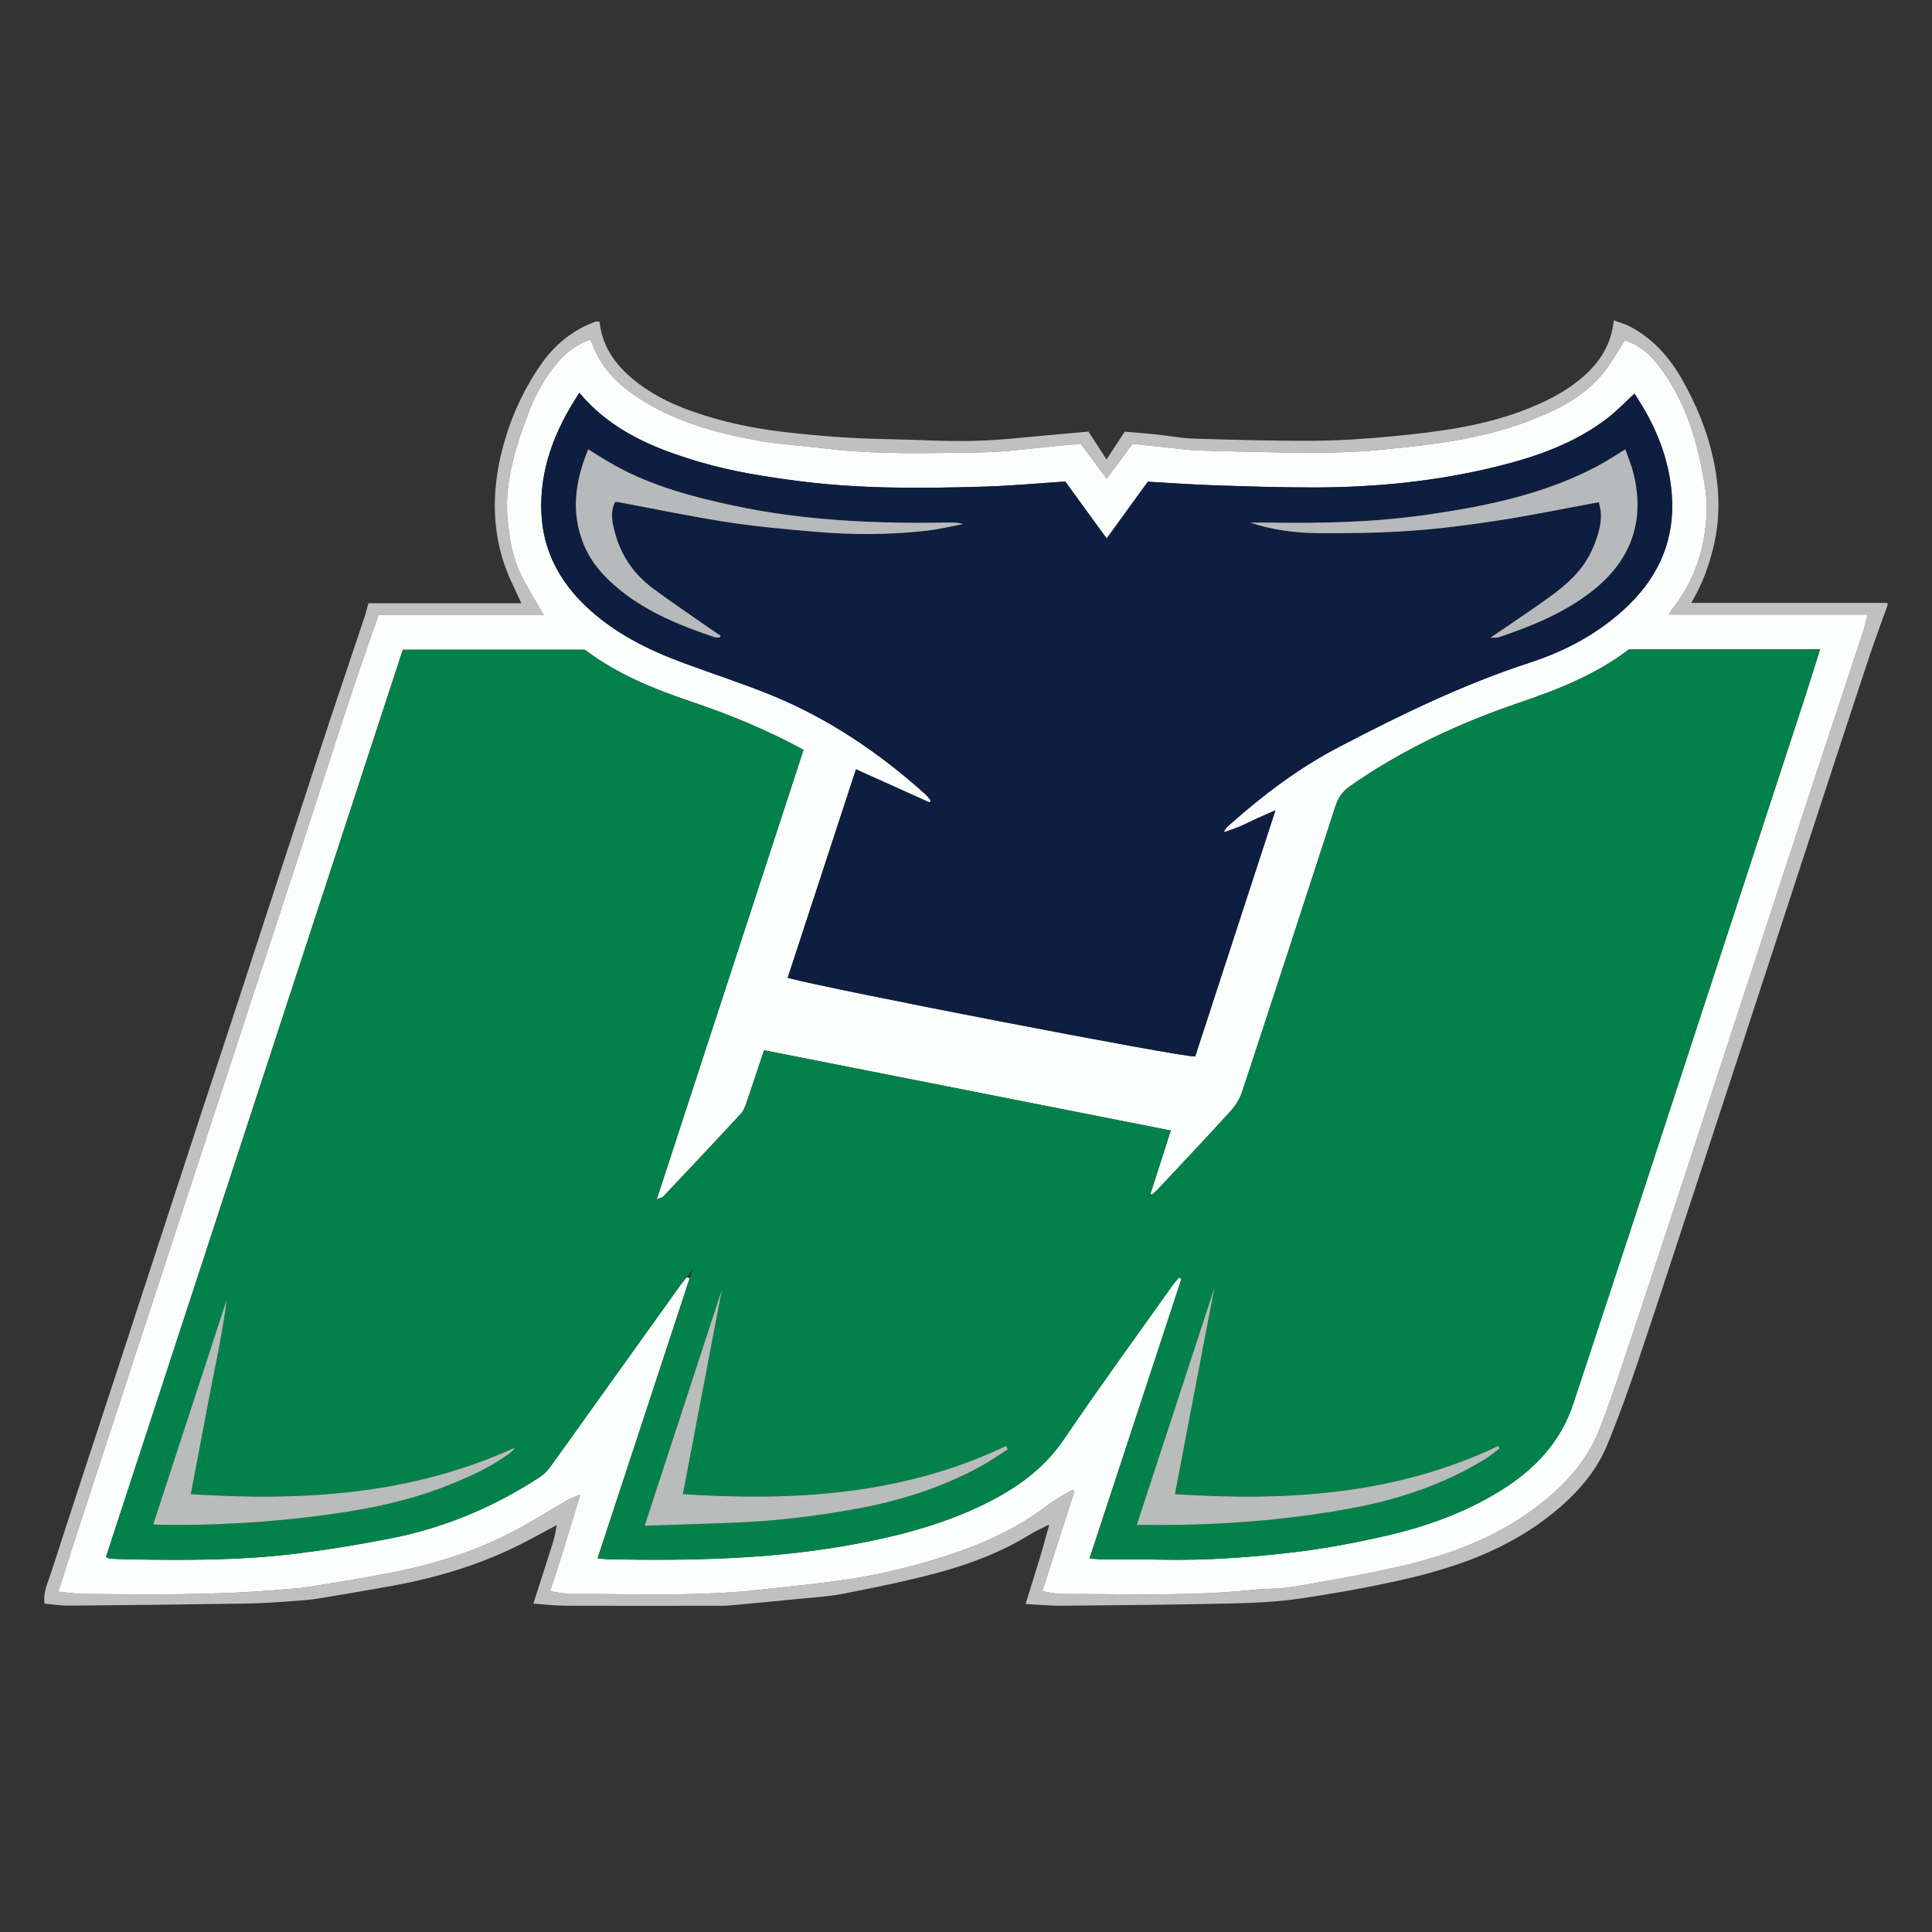<?xml version="1.0" encoding="utf-8"?>
<!-- Generator: Adobe Illustrator 24.1.2, SVG Export Plug-In . SVG Version: 6.00 Build 0)  -->
<svg version="1.1" id="Layer_1" xmlns="http://www.w3.org/2000/svg" xmlns:xlink="http://www.w3.org/1999/xlink" x="0px" y="0px"
	 viewBox="0 0 200 200" style="enable-background:new 0 0 200 200;" xml:space="preserve">
<rect x="0" y="0" width="200" height="200" fill="#333333" stroke="none"/>
<g>
	<path style="fill:#C0C0C0;" d="M195.399,62.654c-0.634,1.779-1.301,3.546-1.896,5.337c-1.686,5.074-3.345,10.156-5.007,15.237
		c-2.795,8.544-5.586,17.09-8.379,25.634c-1.6,4.893-3.197,9.787-4.804,14.68c-1.903,5.794-3.783,11.595-5.737,17.373
		c-0.99,2.925-2.028,5.839-3.209,8.692c-1.181,2.85-3.226,5.101-5.598,7.026c-4.61,3.742-10.06,5.66-15.749,6.939
		c-3.424,0.77-6.892,1.387-10.366,1.899c-2.305,0.34-4.653,0.462-6.987,0.514c-5.887,0.134-11.775,0.187-17.664,0.242
		c-1.22,0.012-2.441-0.11-3.84-0.179c0.562-1.808,1.083-3.446,1.578-5.089c0.308-1.019,0.576-2.052,0.863-3.078
		c0.043-0.048,0.088-0.093,0.132-0.141c-0.019-0.017-0.038-0.033-0.057-0.05c-0.038,0.05-0.077,0.1-0.115,0.151
		c-0.665,0.344-1.351,0.65-1.987,1.04c-3.008,1.839-6.275,3.075-9.651,3.972c-3.164,0.842-6.382,1.49-9.596,2.123
		c-1.547,0.304-3.137,0.39-4.711,0.548c-2.398,0.242-4.799,0.462-7.2,0.682c-0.356,0.033-0.717,0.022-1.076,0.022
		c-5.258,0.005-10.519,0.017-15.778-0.002c-1.059-0.005-2.119-0.134-3.353-0.218c0.729-2.274,1.423-4.4,2.088-6.535
		c0.163-0.521,0.227-1.074,0.337-1.612c0.043-0.033,0.086-0.067,0.045-0.036c0.033-0.038-0.002,0.002-0.038,0.043
		c-1.327,0.705-2.635,1.444-3.981,2.111c-4.003,1.985-8.238,3.278-12.619,4.099c-2.678,0.5-5.364,0.954-8.051,1.394
		c-0.897,0.146-1.808,0.213-2.716,0.275c-1.504,0.103-3.008,0.227-4.512,0.249c-6.208,0.096-12.416,0.167-18.623,0.222
		c-0.823,0.007-1.645-0.132-2.525-0.208c-0.179-1.196,0.337-2.169,0.653-3.149c2.159-6.703,4.374-13.386,6.562-20.077
		c2.927-8.943,5.842-17.892,8.769-26.835c1.389-4.247,2.805-8.484,4.192-12.731c2.913-8.908,5.801-17.822,8.723-26.727
		c1.368-4.17,2.788-8.322,4.18-12.485c0.163-0.483,0.28-0.983,0.442-1.559c5.268,0,10.514,0,15.835,0
		c-0.433-0.928-0.827-1.738-1.191-2.563c-1.138-2.58-1.624-5.313-1.552-8.102c0.045-1.724,0.313-3.477,0.739-5.153
		c0.806-3.168,2.128-6.141,3.993-8.85c1.411-2.049,3.243-3.57,5.586-4.45c0.108-0.041,0.23-0.038,0.344-0.048
		c0.036-0.002,0.077,0.022,0.182,0.053c0.232,2.346,1.459,4.197,3.214,5.718c1.822,1.578,3.95,2.661,6.201,3.47
		c3.209,1.153,6.521,1.841,9.917,2.226c3.391,0.385,6.784,0.643,10.194,0.705c3.099,0.055,6.203,0.261,9.297,0.184
		c2.843-0.072,5.679-0.428,8.52-0.665c1.064-0.088,2.126-0.194,3.259-0.299c0.583,0.902,1.16,1.791,1.868,2.886
		c0.672-1.023,1.246-1.896,1.889-2.874c1.055,0.093,2.152,0.175,3.245,0.287c1.296,0.136,2.587,0.392,3.886,0.433
		c4.135,0.124,8.271,0.246,12.406,0.222c2.733-0.017,5.471-0.201,8.193-0.464c4.522-0.438,9.034-0.995,13.334-2.602
		c2.32-0.868,4.531-1.935,6.406-3.58c1.715-1.504,2.91-3.336,3.149-5.82c0.629,0.237,1.203,0.385,1.71,0.655
		c2.353,1.248,4.056,3.161,5.352,5.443c1.437,2.528,2.556,5.191,3.197,8.042c0.703,3.13,0.825,6.246,0.045,9.402
		c-0.485,1.975-1.169,3.845-2.279,5.71c6.865,0,13.59,0,20.316,0C195.399,62.496,195.399,62.575,195.399,62.654z M60.019,154.735
		l0.029,0.029c-0.607,2.004-1.208,4.01-1.827,6.009c-0.404,1.306-0.842,2.599-1.279,3.953c0.832,0.11,1.535,0.285,2.236,0.282
		c6.48-0.022,12.968,0.285,19.434-0.433c2.788-0.311,5.581-0.591,8.362-0.968c3.57-0.485,7.071-1.315,10.507-2.396
		c3.962-1.248,7.724-2.898,11.048-5.452c0.765-0.588,1.645-1.031,2.47-1.54c0.072,0.06,0.141,0.117,0.213,0.177
		c-1.102,3.429-2.202,6.858-3.312,10.311c0.497,0.098,0.88,0.196,1.267,0.242c0.433,0.05,0.87,0.074,1.306,0.072
		c6.401-0.026,12.808,0.244,19.195-0.438c1.38-0.146,2.788-0.077,4.149-0.311c3.735-0.643,7.478-1.279,11.167-2.131
		c4.936-1.138,9.654-2.879,13.786-5.93c3.025-2.233,5.536-4.893,6.896-8.475c0.634-1.667,1.229-3.348,1.793-5.038
		c1.97-5.897,3.926-11.801,5.871-17.707c1.559-4.74,3.09-9.491,4.639-14.235c2.705-8.283,5.409-16.567,8.126-24.845
		c2.274-6.925,4.567-13.845,6.844-20.768c0.146-0.44,0.23-0.902,0.383-1.518c-6.916,0-13.695,0-20.586,0
		c0.153-0.251,0.203-0.354,0.273-0.442c2.372-2.951,3.503-6.399,3.666-10.108c0.077-1.746-0.311-3.539-0.67-5.275
		c-0.689-3.321-1.865-6.478-3.814-9.288c-1.045-1.507-2.315-2.781-3.986-3.271c-0.801,1.217-1.449,2.403-2.291,3.431
		c-1.975,2.41-4.682,3.757-7.518,4.859c-5.108,1.985-10.5,2.561-15.888,3.07c-2.487,0.234-5,0.27-7.501,0.261
		c-3.776-0.014-7.554-0.148-11.33-0.234c-0.198-0.005-0.395-0.033-0.593-0.055c-1.92-0.206-3.84-0.411-5.851-0.627
		c-0.866,1.169-1.748,2.365-2.676,3.618c-0.971-1.313-1.86-2.511-2.683-3.623c-0.921,0.086-1.667,0.163-2.415,0.227
		c-2.64,0.234-5.278,0.624-7.92,0.662c-5.443,0.081-10.895,0.258-16.32-0.423c-2.236-0.28-4.498-0.387-6.71-0.789
		c-4.099-0.744-8.118-1.813-11.732-3.993c-2.425-1.463-4.488-3.281-5.474-6.062c-0.048-0.136-0.158-0.253-0.261-0.411
		c-1.353,0.54-2.449,1.315-3.365,2.415c-1.263,1.516-2.217,3.192-2.915,5.022c-1.447,3.785-2.678,7.599-2.164,11.76
		c0.225,1.825,0.555,3.608,1.377,5.249c0.684,1.358,1.499,2.652,2.317,4.08c-5.739,0-11.423,0-17.117,0
		c-0.959,2.783-1.918,5.464-2.807,8.166c-1.853,5.639-3.666,11.292-5.505,16.935c-1.423,4.364-2.862,8.726-4.29,13.087
		c-2.929,8.953-5.859,17.906-8.788,26.859c-1.365,4.175-2.738,8.348-4.103,12.523c-1.896,5.794-3.795,11.586-5.686,17.382
		c-0.658,2.018-1.294,4.044-1.963,6.141c0.995,0.091,1.858,0.232,2.721,0.239c6.801,0.05,13.604,0.153,20.39-0.459
		c0.947-0.086,1.901-0.124,2.836-0.275c2.728-0.44,5.457-0.89,8.171-1.406c4.376-0.832,8.628-2.102,12.602-4.135
		c2.047-1.047,3.986-2.303,5.988-3.443C59.144,155.062,59.591,154.916,60.019,154.735z"/>
	<path style="fill:#FCFDFD;" d="M60.019,154.735c-0.426,0.184-0.875,0.328-1.277,0.555c-1.999,1.143-3.938,2.398-5.988,3.443
		c-3.977,2.033-8.226,3.302-12.602,4.135c-2.714,0.517-5.443,0.964-8.171,1.406c-0.935,0.151-1.892,0.189-2.836,0.275
		c-6.786,0.612-13.59,0.509-20.39,0.459c-0.863-0.007-1.727-0.148-2.721-0.239c0.67-2.097,1.306-4.123,1.963-6.141
		c1.889-5.796,3.788-11.588,5.686-17.382c1.368-4.175,2.738-8.348,4.103-12.523c2.929-8.953,5.856-17.906,8.788-26.859
		c1.428-4.364,2.867-8.723,4.29-13.087c1.839-5.643,3.651-11.296,5.505-16.935c0.89-2.702,1.848-5.383,2.807-8.166
		c5.694,0,11.378,0,17.117,0c-0.818-1.428-1.633-2.719-2.317-4.08c-0.825-1.64-1.155-3.424-1.377-5.249
		c-0.512-4.161,0.72-7.975,2.164-11.76c0.698-1.829,1.652-3.506,2.915-5.022c0.916-1.1,2.013-1.875,3.365-2.415
		c0.103,0.158,0.213,0.273,0.261,0.411c0.985,2.781,3.049,4.596,5.474,6.062c3.613,2.183,7.633,3.25,11.732,3.993
		c2.212,0.402,4.474,0.507,6.71,0.789c5.426,0.682,10.878,0.502,16.32,0.423c2.642-0.038,5.28-0.43,7.92-0.662
		c0.746-0.067,1.495-0.141,2.415-0.227c0.825,1.112,1.712,2.312,2.683,3.623c0.928-1.255,1.81-2.449,2.676-3.618
		c2.011,0.215,3.931,0.421,5.851,0.627c0.196,0.022,0.395,0.05,0.593,0.055c3.776,0.086,7.554,0.22,11.33,0.234
		c2.501,0.01,5.015-0.026,7.501-0.261c5.39-0.509,10.78-1.086,15.888-3.07c2.836-1.102,5.543-2.446,7.518-4.859
		c0.842-1.028,1.487-2.214,2.291-3.431c1.674,0.493,2.941,1.765,3.986,3.271c1.949,2.81,3.125,5.966,3.814,9.288
		c0.359,1.734,0.746,3.527,0.67,5.275c-0.163,3.709-1.294,7.157-3.666,10.108c-0.069,0.088-0.12,0.191-0.273,0.442
		c6.892,0,13.671,0,20.587,0c-0.153,0.617-0.237,1.076-0.383,1.518c-2.279,6.925-4.572,13.843-6.844,20.768
		c-2.716,8.279-5.421,16.562-8.126,24.845c-1.55,4.744-3.08,9.493-4.639,14.235c-1.944,5.906-3.903,11.808-5.871,17.707
		c-0.564,1.691-1.16,3.372-1.793,5.038c-1.361,3.582-3.869,6.241-6.896,8.475c-4.132,3.051-8.85,4.792-13.786,5.93
		c-3.69,0.851-7.432,1.487-11.167,2.131c-1.361,0.234-2.769,0.165-4.149,0.311c-6.387,0.682-12.793,0.411-19.195,0.438
		c-0.435,0.002-0.873-0.022-1.306-0.072c-0.387-0.045-0.77-0.143-1.267-0.242c1.107-3.451,2.21-6.882,3.312-10.311
		c-0.072-0.06-0.141-0.117-0.213-0.177c-0.827,0.509-1.705,0.952-2.47,1.54c-3.324,2.556-7.085,4.206-11.048,5.452
		c-3.436,1.081-6.937,1.911-10.507,2.396c-2.779,0.378-5.574,0.66-8.362,0.968c-6.464,0.72-12.954,0.414-19.434,0.433
		c-0.701,0.002-1.404-0.172-2.236-0.282c0.44-1.351,0.875-2.647,1.279-3.953c0.619-1.999,1.22-4.005,1.827-6.009 M71.093,132.206
		c0.098,0.043,0.198,0.086,0.297,0.129c-3.166,9.627-6.332,19.257-9.529,28.977c0.509,0.048,0.82,0.096,1.133,0.1
		c8.633,0.165,17.239,0,25.764-1.621c4.558-0.868,9.008-2.052,13.178-4.108c3.226-1.59,6.095-3.592,8.19-6.681
		c3.661-5.404,7.516-10.677,11.292-16.002c0.189-0.268,0.418-0.505,0.629-0.758c0.086,0.045,0.17,0.091,0.256,0.139
		c-3.154,9.596-6.311,19.192-9.515,28.942c0.593,0.045,1.014,0.1,1.437,0.103c1.992,0.014,3.986-0.017,5.978,0.026
		c4.622,0.098,9.228-0.232,13.805-0.777c3.133-0.373,6.248-0.964,9.326-1.662c4.252-0.964,8.338-2.425,12.069-4.747
		c3.472-2.162,6.153-4.991,7.461-8.96c2.233-6.777,4.479-13.549,6.7-20.331c5.732-17.497,11.457-34.994,17.179-52.493
		c0.567-1.731,1.1-3.472,1.667-5.266c-6.664,0-13.2,0-19.778,0c-3.376,2.585-7.284,4.139-11.294,5.5
		c-6.246,2.121-12.181,4.883-17.607,8.68c-0.763,0.533-1.205,1.181-1.487,2.054c-3.2,9.864-6.413,19.723-9.663,29.571
		c-0.239,0.722-0.682,1.437-1.196,2.001c-2.492,2.743-5.041,5.433-7.573,8.14c-0.175,0.187-0.387,0.34-0.581,0.509
		c-0.048-0.026-0.096-0.055-0.141-0.081c0.696-2.166,1.394-4.333,2.109-6.562c-14.089-2.781-28.083-5.541-42.108-8.31
		c-0.638,1.913-1.215,3.675-1.817,5.428c-0.139,0.404-0.299,0.844-0.581,1.148c-2.652,2.867-5.33,5.71-8.013,8.546
		c-0.151,0.158-0.426,0.196-0.698,0.313c5.096-15.603,10.149-31.07,15.199-46.537c-3.761-2.04-7.54-3.606-11.43-4.916
		c-4.013-1.351-7.913-2.925-11.21-5.447c-6.375,0-12.624,0-18.841,0c-10.256,31.345-20.491,62.623-30.728,93.91
		c0.203,0.098,0.306,0.187,0.409,0.189c0.835,0.036,1.672,0.065,2.506,0.077c5.335,0.081,10.677,0.093,15.983-0.514
		c3.532-0.404,7.049-0.978,10.538-1.66c5.596-1.093,10.777-3.269,15.543-6.404c0.387-0.253,0.727-0.619,1.002-0.997
		c1.291-1.765,2.549-3.553,3.824-5.333c3.197-4.469,6.397-8.939,9.599-13.405C70.603,132.809,70.854,132.512,71.093,132.206z
		 M81.541,101.223c4.039,1.126,41.058,8.283,42.187,8.142c2.743-8.41,5.493-16.851,8.307-25.484
		c-0.763,0.335-1.334,0.581-1.901,0.839c-0.615,0.28-1.215,0.593-1.837,0.856c-0.528,0.222-1.078,0.392-1.617,0.586
		c0.17-0.409,0.409-0.607,0.643-0.813c3.465-3.078,7.15-5.859,11.265-8.008c6.392-3.338,12.863-6.492,19.752-8.735
		c3.802-1.239,7.298-3.113,10.216-5.93c3.211-3.101,4.821-6.875,4.52-11.347c-0.222-3.295-1.315-6.351-3.003-9.19
		c-0.294-0.493-0.607-0.976-0.866-1.392c-1,0.916-1.851,1.815-2.819,2.559c-3.4,2.609-7.365,3.984-11.461,4.995
		c-6.162,1.521-12.439,2.145-18.774,2.162c-3.503,0.007-7.006-0.11-10.507-0.225c-2.257-0.074-4.512-0.242-6.818-0.371
		c-1.404,1.935-2.812,3.874-4.266,5.878c-1.528-2.102-2.946-4.053-4.283-5.894c-2.929,0.189-5.663,0.447-8.403,0.526
		c-6.409,0.184-12.812,0.253-19.197-0.576c-3.465-0.45-6.901-0.985-10.254-1.978c-4.68-1.385-9.13-3.19-12.447-7.162
		c-2.535,3.845-4.154,7.925-3.929,12.53c0.187,3.821,1.877,7.002,4.656,9.62c2.889,2.724,6.351,4.45,10.024,5.811
		c3.003,1.114,6.059,2.097,9.027,3.302c5.993,2.434,11.28,6.009,16.074,10.328c0.201,0.182,0.354,0.416,0.531,0.627
		c-0.05,0.062-0.103,0.122-0.153,0.184c-2.511-1.131-5.022-2.262-7.595-3.422C86.237,86.882,83.903,94.01,81.541,101.223z"/>
	<path style="fill:#FEFEFE;" d="M57.645,157.865c0.036-0.041,0.072-0.081,0.038-0.043c0.041-0.031-0.002,0.002-0.045,0.036
		L57.645,157.865z"/>
	<path style="fill:#FEFEFE;" d="M108.562,157.838c0.038-0.05,0.077-0.1,0.115-0.151c0.019,0.017,0.038,0.033,0.057,0.05
		c-0.043,0.048-0.088,0.093-0.132,0.141L108.562,157.838z"/>
	<path style="fill:#02824A;" d="M70.378,133.125c-3.202,4.467-6.399,8.936-9.599,13.406c-1.272,1.779-2.532,3.568-3.824,5.333
		c-0.275,0.378-0.615,0.744-1.002,0.997c-4.766,3.135-9.95,5.311-15.543,6.404c-3.489,0.682-7.009,1.255-10.538,1.66
		c-5.306,0.607-10.646,0.595-15.983,0.514c-0.835-0.012-1.672-0.041-2.506-0.077c-0.105-0.005-0.206-0.093-0.409-0.189
		c10.237-31.287,20.472-62.568,30.728-93.91h18.841c3.298,2.523,7.198,4.096,11.21,5.447c3.888,1.31,7.666,2.877,11.43,4.916
		c-5.053,15.467-10.103,30.931-15.199,46.537c0.273-0.117,0.55-0.155,0.698-0.313c2.685-2.836,5.361-5.679,8.013-8.546
		c0.28-0.304,0.442-0.744,0.581-1.148c0.605-1.753,1.181-3.515,1.817-5.428c14.025,2.767,28.019,5.529,42.108,8.31
		c-0.751,2.339-1.483,4.608-2.212,6.882c0.244-0.28,0.574-0.478,0.827-0.748c2.532-2.705,5.081-5.397,7.573-8.14
		c0.514-0.567,0.957-1.279,1.196-2.001c3.25-9.847,6.464-19.707,9.663-29.571c0.282-0.873,0.725-1.521,1.487-2.054
		c5.426-3.797,11.361-6.559,17.607-8.68c4.008-1.363,7.918-2.917,11.294-5.5h19.778c-0.567,1.791-1.102,3.534-1.667,5.266
		c-5.722,17.499-11.447,34.999-17.179,52.493c-2.221,6.779-4.467,13.554-6.7,20.331c-1.308,3.97-3.991,6.796-7.461,8.96
		c-3.73,2.324-7.817,3.783-12.069,4.747c-3.078,0.698-6.196,1.289-9.326,1.662c-4.579,0.545-9.183,0.875-13.805,0.777
		c-1.992-0.043-3.986-0.012-5.978-0.026c-0.421-0.002-0.844-0.06-1.437-0.103c3.204-9.749,6.361-19.345,9.515-28.942
		c-0.086-0.045-0.17-0.091-0.256-0.139c-0.21,0.251-0.44,0.49-0.629,0.758c-3.778,5.325-7.633,10.598-11.292,16.002
		c-2.092,3.09-4.962,5.091-8.19,6.681c-4.17,2.056-8.618,3.24-13.178,4.108c-8.525,1.621-17.131,1.789-25.764,1.621
		c-0.313-0.007-0.627-0.055-1.133-0.1c3.326-10.115,6.619-20.127,9.912-30.144C71.418,131.9,70.844,132.474,70.378,133.125z
		 M104.332,150.038l-0.201-0.347c-10.603,5.06-21.832,5.727-33.44,4.981c1.363-7.15,2.693-14.118,4.027-21.11
		c-0.007-0.002-0.005,0-0.012-0.002c-2.638,8.066-5.266,16.103-7.975,24.386c3.042-0.103,5.902-0.206,8.762-0.299
		c4.46-0.146,8.876-0.672,13.26-1.473c4.405-0.806,8.635-2.155,12.592-4.278C102.376,151.344,103.337,150.662,104.332,150.038z
		 M125.667,133.567c-0.019-0.005-0.012-0.002-0.031-0.007c-2.638,8.061-5.27,16.103-7.956,24.305c0.698,0,1.253-0.002,1.808,0
		c6.853,0.029,13.664-0.483,20.402-1.729c4.914-0.909,9.613-2.477,13.898-5.122c0.507-0.313,0.964-0.71,1.442-1.067
		c-0.043-0.088-0.084-0.175-0.127-0.263c-10.624,5.062-21.866,5.749-33.471,4.988C123.005,147.487,124.332,140.542,125.667,133.567z
		 M19.755,154.675c0.61-3.211,1.198-6.284,1.774-9.357c0.674-3.592,1.49-7.159,1.944-10.787c-2.532,7.741-5.062,15.476-7.607,23.25
		c0.227,0.029,0.344,0.057,0.462,0.06c5.498,0.1,10.971-0.206,16.43-0.892c4.627-0.583,9.185-1.428,13.539-3.156
		c2.334-0.925,4.622-1.944,6.636-3.482c0.148-0.112,0.242-0.299,0.361-0.452C42.587,154.751,31.357,155.421,19.755,154.675z"/>
	<path style="fill:#0E1E40;" d="M81.541,101.223c2.363-7.214,4.696-14.343,7.069-21.584c2.573,1.16,5.084,2.291,7.595,3.422
		c0.05-0.062,0.103-0.122,0.153-0.184c-0.177-0.21-0.33-0.445-0.531-0.627c-4.795-4.319-10.082-7.894-16.074-10.328
		c-2.968-1.205-6.024-2.188-9.027-3.302c-3.673-1.361-7.136-3.087-10.024-5.811c-2.776-2.618-4.469-5.799-4.656-9.62
		c-0.225-4.606,1.394-8.685,3.929-12.53c3.317,3.972,7.767,5.78,12.447,7.162c3.353,0.99,6.789,1.526,10.254,1.978
		c6.387,0.83,12.789,0.763,19.197,0.576c2.74-0.079,5.474-0.337,8.403-0.526c1.339,1.841,2.757,3.795,4.283,5.894
		c1.456-2.004,2.862-3.943,4.266-5.878c2.305,0.129,4.56,0.297,6.818,0.371c3.501,0.115,7.006,0.232,10.507,0.225
		c6.334-0.014,12.612-0.641,18.774-2.162c4.096-1.012,8.061-2.386,11.461-4.995c0.968-0.744,1.82-1.643,2.819-2.559
		c0.261,0.416,0.574,0.897,0.866,1.392c1.688,2.838,2.781,5.894,3.003,9.19c0.301,4.472-1.308,8.245-4.52,11.347
		c-2.917,2.817-6.413,4.692-10.216,5.93c-6.887,2.243-13.358,5.397-19.752,8.735c-4.118,2.15-7.8,4.928-11.265,8.008
		c-0.232,0.208-0.473,0.407-0.643,0.813c0.54-0.194,1.09-0.363,1.617-0.586c0.622-0.263,1.222-0.576,1.837-0.856
		c0.567-0.258,1.138-0.502,1.901-0.839c-2.815,8.63-5.564,17.071-8.307,25.484C122.601,109.506,85.579,102.349,81.541,101.223z
		 M165.515,51.986c0.069,0.383,0.201,0.796,0.213,1.212c0.033,1.258-0.363,2.418-0.849,3.563c-0.959,2.262-2.731,3.793-4.649,5.168
		c-1.927,1.382-3.907,2.688-5.942,4.08c0.352-0.017,0.646,0.031,0.894-0.053c3.436-1.172,6.794-2.523,9.675-4.802
		c3.981-3.147,5.464-7.205,4.235-12.172c-0.203-0.823-0.545-1.614-0.842-2.473c-1.067,0.646-1.956,1.241-2.898,1.741
		c-5.531,2.936-11.569,4.154-17.679,5.036c-5.287,0.765-10.622,0.89-15.959,0.813c-0.765-0.012-1.533-0.002-2.298-0.002
		c2.291,0.758,4.653,1.074,7.03,1.09c3.14,0.024,6.289-0.012,9.419-0.232c3.09-0.215,6.174-0.605,9.235-1.078
		C158.549,53.352,161.966,52.641,165.515,51.986z M74.534,65.98c0.022-0.055,0.043-0.11,0.062-0.165
		c-0.316-0.213-0.636-0.421-0.949-0.641c-2.021-1.413-4.075-2.786-6.055-4.256c-1.87-1.389-3.195-3.219-3.848-5.474
		c-0.328-1.133-0.655-2.3-0.069-3.486c0.158,0.014,0.273,0.014,0.383,0.036c3.711,0.691,7.411,1.471,11.139,2.047
		c3.023,0.466,6.081,0.744,9.13,1.007c3.895,0.337,7.798,0.337,11.686-0.117c1.236-0.146,2.456-0.447,3.683-0.677
		c-0.509-0.163-0.988-0.17-1.466-0.16c-7.461,0.134-14.888-0.177-22.213-1.734c-4.249-0.902-8.439-2.009-12.284-4.123
		c-0.933-0.512-1.825-1.098-2.846-1.715c-1.342,3.257-1.817,6.461-0.495,9.766c0.811,2.023,2.255,3.57,3.917,4.893
		c2.874,2.288,6.241,3.63,9.685,4.795C74.161,66.025,74.357,65.98,74.534,65.98z"/>
	<path style="fill:#B8BCBB;" d="M104.332,150.038c-0.995,0.622-1.956,1.303-2.987,1.858c-3.958,2.123-8.185,3.472-12.592,4.278
		c-4.386,0.801-8.802,1.33-13.26,1.473c-2.86,0.093-5.72,0.194-8.762,0.299c2.719-8.317,5.359-16.383,8.006-24.479
		c-1.339,7.026-2.676,14.025-4.046,21.206c11.605,0.746,22.837,0.079,33.44-4.981L104.332,150.038z"/>
	<path style="fill:#B8BCBB;" d="M125.712,133.323c-1.349,7.059-2.693,14.08-4.082,21.349c11.607,0.76,22.846,0.074,33.471-4.988
		c0.043,0.088,0.084,0.175,0.127,0.263c-0.481,0.359-0.935,0.753-1.442,1.067c-4.285,2.645-8.984,4.213-13.898,5.122
		c-6.739,1.246-13.551,1.758-20.402,1.729c-0.555-0.002-1.107,0-1.808,0C120.389,149.581,123.048,141.463,125.712,133.323z"/>
	<path style="fill:#B8BCBB;" d="M19.755,154.675c11.602,0.746,22.832,0.077,33.54-4.816c-0.12,0.153-0.213,0.34-0.361,0.452
		c-2.013,1.538-4.302,2.556-6.636,3.482c-4.355,1.729-8.912,2.573-13.539,3.156c-5.457,0.689-10.931,0.992-16.43,0.892
		c-0.117-0.002-0.234-0.029-0.462-0.06c2.542-7.774,5.074-15.51,7.607-23.25c-0.454,3.628-1.27,7.195-1.944,10.787
		C20.953,148.39,20.365,151.461,19.755,154.675z"/>
	<path style="fill:#B8B9BA;" d="M165.515,51.986c-3.549,0.655-6.968,1.365-10.414,1.896c-3.061,0.473-6.146,0.863-9.235,1.078
		c-3.13,0.22-6.279,0.253-9.419,0.232c-2.377-0.019-4.74-0.332-7.03-1.09c0.765,0,1.533-0.01,2.298,0.002
		c5.337,0.077,10.672-0.05,15.959-0.813c6.11-0.882,12.148-2.1,17.679-5.036c0.942-0.5,1.832-1.095,2.898-1.741
		c0.297,0.858,0.638,1.648,0.842,2.473c1.229,4.969-0.253,9.025-4.235,12.172c-2.881,2.276-6.239,3.63-9.675,4.802
		c-0.249,0.084-0.543,0.036-0.894,0.053c2.035-1.392,4.015-2.7,5.942-4.08c1.92-1.377,3.69-2.905,4.649-5.168
		c0.485-1.145,0.885-2.305,0.849-3.563C165.718,52.782,165.587,52.369,165.515,51.986z"/>
	<path style="fill:#B8B9BA;" d="M74.534,65.98c-0.179,0-0.373,0.048-0.536-0.007c-3.443-1.162-6.81-2.506-9.685-4.795
		c-1.662-1.322-3.109-2.87-3.917-4.893c-1.322-3.305-0.847-6.509,0.495-9.766c1.019,0.617,1.913,1.203,2.846,1.715
		c3.845,2.114,8.035,3.221,12.284,4.123c7.324,1.557,14.752,1.868,22.213,1.734c0.478-0.01,0.954,0,1.466,0.16
		c-1.227,0.23-2.446,0.531-3.683,0.677c-3.888,0.454-7.791,0.454-11.686,0.117c-3.051-0.263-6.107-0.54-9.13-1.007
		c-3.73-0.576-7.427-1.356-11.139-2.047c-0.11-0.022-0.225-0.022-0.383-0.036c-0.586,1.184-0.258,2.353,0.069,3.486
		c0.653,2.255,1.978,4.087,3.848,5.474c1.98,1.471,4.032,2.843,6.055,4.256c0.313,0.218,0.631,0.428,0.949,0.641
		C74.577,65.87,74.556,65.925,74.534,65.98z"/>
</g>
</svg>
